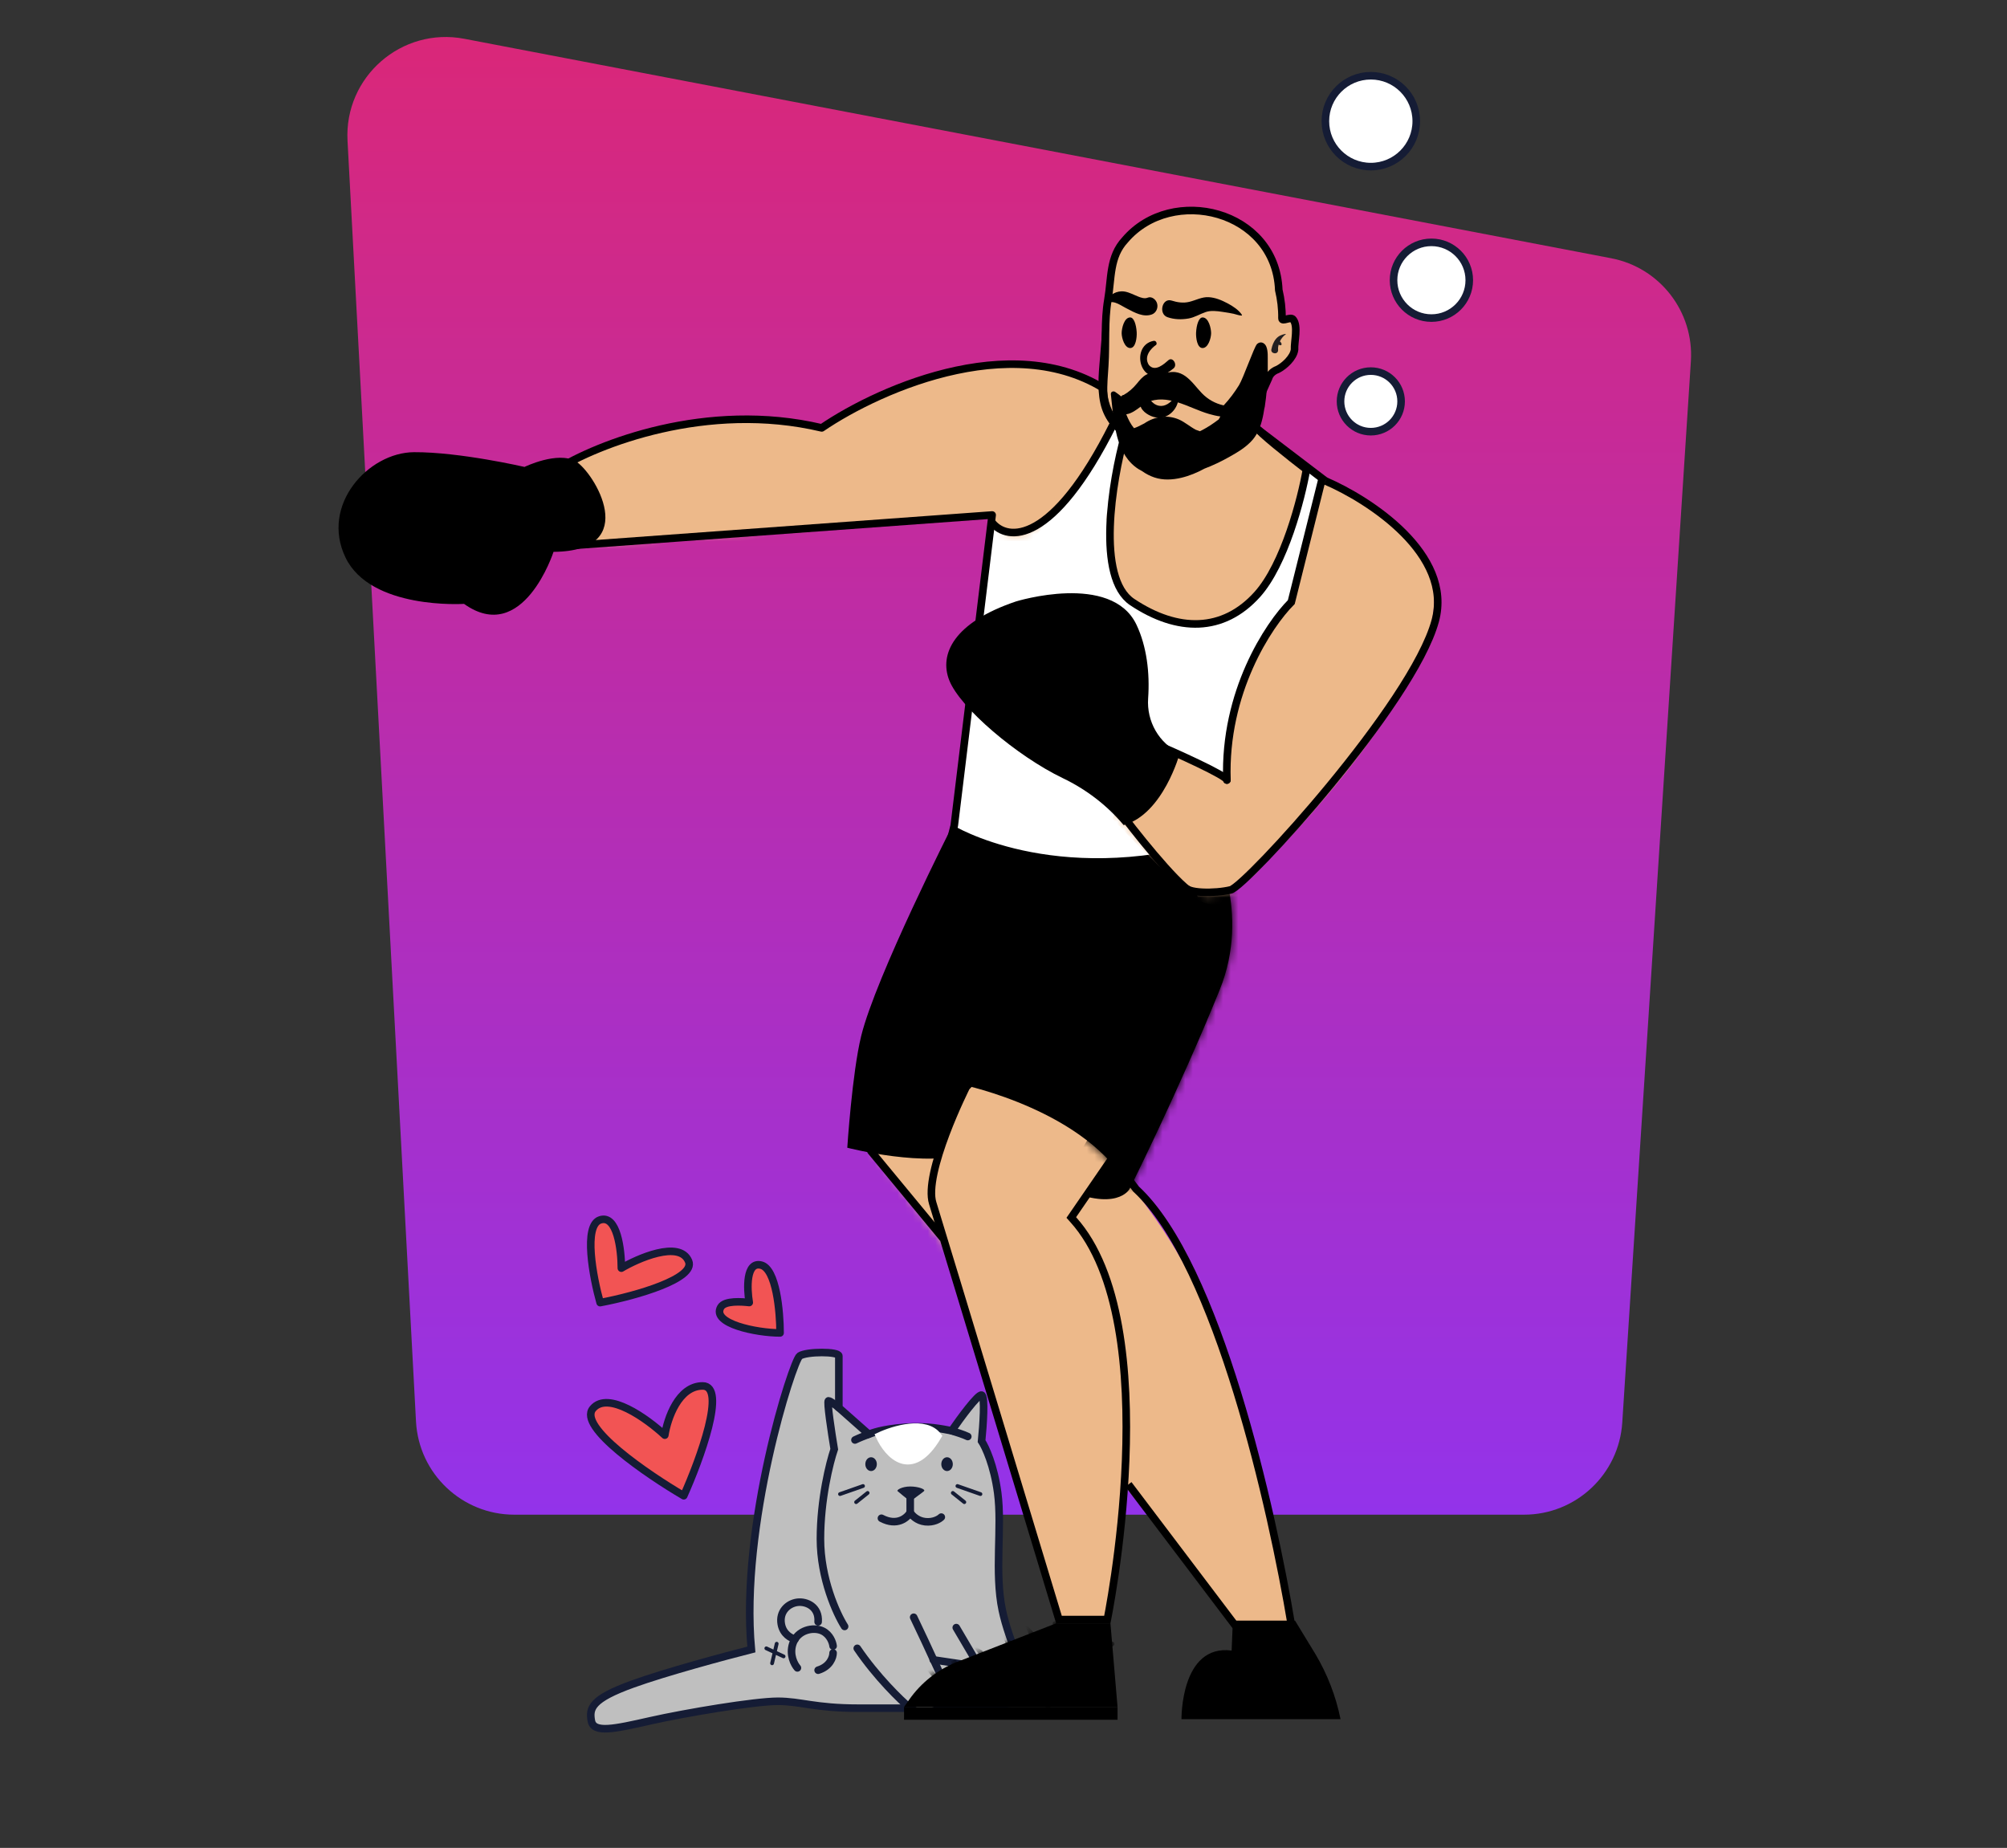 <svg width="265" height="244" viewBox="0 0 265 244" fill="none" xmlns="http://www.w3.org/2000/svg">
<rect x="0" y="0" width="265" height="244" fill="#333333" stroke="none"/>
<path d="M67.909 200H201.227C208.081 200 213.758 194.679 214.2 187.839L223.26 47.706C223.683 41.165 219.169 35.331 212.73 34.099L61.312 5.122C53.018 3.534 45.436 10.152 45.887 18.584L54.928 187.694C55.297 194.594 60.999 200 67.909 200Z" fill="url(#paint0_linear_8_2)"/>
<path d="M110.759 185.88L114.711 189.376C115.167 189.224 116.383 188.707 119.423 188.464C122.463 188.221 124.54 188.718 125.655 188.92C126.77 187.299 129.12 184.087 129.607 184.208C130.093 184.33 129.809 188.312 129.607 190.288C130.113 191.048 131.248 193.48 131.735 197.128C132.343 201.688 131.279 207.616 132.343 212.631C133.194 216.644 135.535 221.599 136.599 223.575C135.869 224.426 134.775 224.639 134.319 224.639C132.495 225.247 126.77 225.5 124.135 225.551C123.476 225.855 122.068 226.433 121.703 226.311C121.338 226.189 120.538 225.754 120.183 225.551H113.343C107.568 225.551 105.744 224.639 102.704 224.639C99.664 224.639 90.544 226.159 85.832 227.223C81.121 228.287 78.385 228.895 78.081 227.223C77.777 225.551 78.081 224.335 83.552 222.359C87.93 220.778 95.813 218.661 99.208 217.799C97.688 201.384 104.68 179.649 105.592 179.041C106.504 178.433 110.759 178.433 110.759 179.041V185.88Z" fill="#BFBFBF" stroke="#151C35" stroke-linecap="round"/>
<path d="M126.263 214.911L129.303 220.079" stroke="#151C35" stroke-linecap="round"/>
<path d="M110.76 185.88C110.405 185.576 109.635 184.968 109.392 184.968C109.148 184.968 109.797 189.224 110.152 191.352C109.544 193.126 108.328 197.979 108.328 203.208C108.328 208.436 110.456 213.088 111.52 214.759" stroke="#151C35" stroke-linecap="round"/>
<path d="M120.183 225.551C118.917 224.487 115.745 221.417 113.191 217.647" stroke="#151C35" stroke-linecap="round"/>
<path d="M124.135 225.551C124.54 225.348 125.381 224.852 125.503 224.487C125.625 224.122 122.311 217.039 120.639 213.544" stroke="#151C35" stroke-linecap="round"/>
<path d="M123.223 219.167C126.314 219.623 132.677 220.566 133.407 220.687C134.319 220.839 134.623 220.839 134.623 221.903C134.623 222.967 134.471 224.183 134.319 224.639" stroke="#151C35" stroke-linecap="round"/>
<path d="M101.184 217.647L103.464 218.711" stroke="#151C35" stroke-width="0.5" stroke-linecap="round"/>
<path d="M102.552 217.039L101.944 219.623" stroke="#151C35" stroke-width="0.5" stroke-linecap="round"/>
<path d="M105.288 220.231C104.882 219.775 104.193 218.499 104.68 217.039C105.288 215.215 107.416 214.759 108.632 215.367C109.604 215.854 109.949 216.887 110 217.343" stroke="#151C35" stroke-linecap="round"/>
<path d="M110 218.255C110 218.813 109.604 220.049 108.024 220.535" stroke="#151C35" stroke-linecap="round"/>
<path d="M104.984 216.431C104.477 216.33 103.403 215.793 103.16 214.455C102.856 212.784 104.072 211.72 105.288 211.568C106.504 211.416 108.176 212.176 108.024 214.151" stroke="#151C35" stroke-linecap="round"/>
<path d="M118.511 196.885C118.633 197.007 119.677 197.848 120.183 198.253C120.791 197.797 121.855 197.037 122.007 196.885C122.248 196.645 121.247 196.277 120.183 196.277C119.119 196.277 118.359 196.733 118.511 196.885Z" fill="#151C35"/>
<path d="M120.183 197.584V199.712C120.386 200.067 121.065 200.806 122.159 200.928C123.254 201.05 124.034 200.573 124.287 200.32" stroke="#151C35" stroke-linecap="round"/>
<path d="M120.183 199.712C119.778 200.421 118.451 201.566 116.383 200.472" stroke="#151C35" stroke-linecap="round"/>
<ellipse cx="115.015" cy="193.328" rx="0.76" ry="0.912" fill="#151C35"/>
<path d="M116.13 189.622C117.245 192.075 120.344 195.509 123.823 189.622C122.217 187.482 118.025 188.73 116.13 189.622Z" fill="white" stroke="white"/>
<ellipse cx="125.047" cy="193.328" rx="0.76" ry="0.912" fill="#151C35"/>
<path d="M114.711 189.376C114.306 189.528 113.374 189.893 112.887 190.136" stroke="#151C35" stroke-linecap="round"/>
<path d="M125.655 188.92C126.162 189.072 127.297 189.437 127.783 189.68" stroke="#151C35" stroke-linecap="round"/>
<path d="M110.912 197.28L113.951 196.216" stroke="#151C35" stroke-width="0.5" stroke-linecap="round"/>
<path d="M129.455 197.28L126.415 196.216" stroke="#151C35" stroke-width="0.5" stroke-linecap="round"/>
<path d="M113.039 198.344L114.559 197.128" stroke="#151C35" stroke-width="0.5" stroke-linecap="round"/>
<path d="M127.327 198.344L125.807 197.128" stroke="#151C35" stroke-width="0.5" stroke-linecap="round"/>
<path d="M115.351 152.047L162.704 214.346H170.296C170.296 214.346 165.215 157.587 133.988 145.368L115.351 152.047Z" fill="#EDB98A"/>
<mask id="mask0_8_2" style="mask-type:luminance" maskUnits="userSpaceOnUse" x="115" y="145" width="56" height="70">
<path d="M169.734 213.759C169.737 213.789 169.74 213.818 169.743 213.846H162.952L116.162 152.288L133.98 145.902C149.261 151.983 158.229 168.955 163.377 184.596C165.954 192.425 167.56 199.877 168.522 205.373C169.002 208.12 169.322 210.377 169.521 211.947C169.62 212.731 169.69 213.344 169.734 213.759Z" fill="white"/>
<path d="M169.734 213.759C169.737 213.789 169.74 213.818 169.743 213.846H162.952L116.162 152.288L133.98 145.902C149.261 151.983 158.229 168.955 163.377 184.596C165.954 192.425 167.56 199.877 168.522 205.373C169.002 208.12 169.322 210.377 169.521 211.947C169.62 212.731 169.69 213.344 169.734 213.759Z" stroke="white"/>
</mask>
<g mask="url(#mask0_8_2)">
<path d="M149.142 157.004C149.142 157.004 158.447 159.528 154.716 203.838L112.707 152.989L117.2 138.651C117.2 138.651 142.266 140.353 149.142 157.004Z" fill="#EDB98A"/>
</g>
<path d="M172.362 62.052C172.362 62.052 167.395 80.756 157.079 81.558C146.762 82.361 152.39 53.723 152.39 53.723L148.58 52.499C148.58 52.499 135.896 77.861 130.836 67.853L127.165 100.455C127.165 100.455 131.987 110.683 161.043 104.849C161.043 104.849 172.44 78.558 174.485 63.391L172.362 62.052Z" fill="white"/>
<path d="M125.788 108.946C125.788 108.946 115.635 128.946 113.708 136.798C112.515 141.661 111.873 151.547 111.873 151.547C111.873 151.547 122.589 154.314 127.985 152.181L139.001 128.714L125.788 108.946Z" fill="black"/>
<path d="M149.142 157.004C149.142 157.004 147.444 160.218 139.923 156.705L145.393 150.022C145.393 150.022 149.325 153.498 149.142 157.004Z" fill="black"/>
<path d="M148.337 149.72C148.466 149.962 148.567 150.159 148.638 150.301L141.673 160.436L141.45 160.76L141.713 161.053C144.805 164.497 146.656 169.514 147.671 175.166C148.684 180.809 148.854 187.031 148.626 192.828C148.398 198.623 147.774 203.98 147.207 207.889C146.923 209.842 146.653 211.433 146.455 212.535C146.356 213.086 146.275 213.514 146.218 213.804C146.215 213.819 146.213 213.833 146.21 213.847H139.823L139.756 213.627L139.263 211.998L137.494 206.15C136.023 201.293 134.049 194.772 132.034 188.119C128.004 174.815 123.809 160.977 123.15 158.856C122.861 157.927 122.951 156.522 123.307 154.859C123.66 153.218 124.253 151.407 124.892 149.714C125.531 148.023 126.211 146.462 126.732 145.323C126.993 144.753 127.213 144.29 127.368 143.97C127.445 143.81 127.507 143.685 127.548 143.601L127.581 143.536C130.606 140.265 133.396 139.123 135.851 139.152C138.336 139.181 140.593 140.41 142.525 142.101C144.454 143.789 146.015 145.901 147.097 147.602C147.637 148.45 148.055 149.192 148.337 149.72Z" fill="#EDB98A" stroke="black"/>
<path d="M174.484 63.391C174.484 63.391 191.077 68.478 189.206 81.208C187.335 93.938 166.522 114.553 166.522 114.553L161.926 102.76C161.926 102.76 161.907 101.97 161.943 100.699C162.17 92.862 165.222 85.368 170.51 79.573C170.51 79.573 174.102 65.257 174.484 63.391Z" fill="#EDB98A"/>
<path d="M125.788 108.946L133.388 130.952L127.165 143.249C127.165 143.249 143.717 146.688 149.142 157.004C149.142 157.004 155.701 143.885 161.043 130.704C165.239 120.351 160.161 111.106 160.161 111.106L125.788 108.946Z" fill="black"/>
<mask id="mask1_8_2" style="mask-type:luminance" maskUnits="userSpaceOnUse" x="125" y="108" width="38" height="50">
<path d="M125.788 108.946L133.388 130.952L127.165 143.249C127.165 143.249 143.717 146.688 149.142 157.004C149.142 157.004 155.701 143.885 161.043 130.704C165.239 120.351 160.161 111.106 160.161 111.106L125.788 108.946Z" fill="white"/>
</mask>
<g mask="url(#mask1_8_2)">
<path d="M142.085 152.989C142.085 152.989 157.217 128.289 157.622 125.859C158.028 123.428 157.082 108.946 157.082 108.946L164.019 108.129C164.019 108.129 166.402 124.508 165.121 131.53C163.841 138.551 149.73 162.045 149.215 161.505C148.7 160.965 142.085 152.989 142.085 152.989Z" fill="black"/>
</g>
<path d="M127.165 100.455L125.788 108.946C125.788 108.946 138.991 117.131 160.161 111.106L161.043 104.849C161.043 104.849 135.485 108.903 127.165 100.455Z" fill="white"/>
<path d="M150.14 98.086C150.436 98.073 162.432 100.793 166.665 107.096C170.898 113.398 163.288 118.425 159.269 118.162C155.25 117.898 144.246 103.656 144.246 103.656L150.14 98.086Z" fill="#EDB98A"/>
<mask id="mask2_8_2" style="mask-type:luminance" maskUnits="userSpaceOnUse" x="144" y="98" width="24" height="21">
<path d="M150.14 98.086C150.436 98.073 162.432 100.793 166.665 107.096C170.898 113.398 163.288 118.425 159.269 118.162C155.25 117.898 144.246 103.656 144.246 103.656L150.14 98.086Z" fill="white"/>
<path d="M163 103C160.167 101.333 154.2 98.2 153 99" stroke="white"/>
</mask>
<g mask="url(#mask2_8_2)">
<path d="M149.421 101.553C149.421 101.553 149.483 101.75 149.607 102.099C150.603 104.919 155.566 117.712 163.774 118.172C163.774 118.172 161.313 120.259 158.716 119.098C156.119 117.937 146.892 108.129 146.892 108.129L149.421 101.553Z" fill="#EDB98A"/>
</g>
<path d="M155.78 99.45C153.022 98.132 151.384 95.256 151.598 92.209C151.833 88.843 151.412 85.347 150.059 82.494C146.749 75.516 134.145 79.416 134.145 79.416C125.883 82.203 124.002 86.41 125.332 89.814C126.762 93.469 134.314 99.862 140.335 102.751C143.401 104.222 146.135 106.299 148.325 108.899L148.365 108.946C153.599 107.509 155.78 99.45 155.78 99.45Z" fill="black"/>
<path d="M174.5 63.5L170.5 79.5C167.5 82.5 161.6 91.4 162 103" stroke="black" stroke-linecap="round"/>
<path d="M127.165 143.249L133.238 129.707C133.657 128.774 133.643 127.705 133.201 126.783L128.727 117.457L132.039 127.484C132.261 128.155 132.215 128.886 131.912 129.524L126.275 141.364C125.91 142.132 126.339 143.042 127.165 143.249Z" fill="black"/>
<path d="M175 63.5C180.833 66 191.9 73.2 189.5 82C186.5 93 164.5 117 162.5 117.5C160.5 118 156.5 118 156.5 117" stroke="black"/>
<path d="M130.836 67.853L106.978 69.595L66.1 72.551V64.948C66.1 64.948 89.307 51.427 108.493 56.498C108.493 56.498 128.321 40.909 148.58 52.5C148.58 52.499 135.842 79.392 130.836 67.853Z" fill="#EDB98A"/>
<mask id="mask3_8_2" style="mask-type:luminance" maskUnits="userSpaceOnUse" x="66" y="48" width="83" height="25">
<path d="M130.836 67.853L106.978 69.595L66.1 72.551V64.948C66.1 64.948 89.307 51.427 108.493 56.498C108.493 56.498 128.321 40.909 148.58 52.5C148.58 52.499 135.842 79.392 130.836 67.853Z" fill="white"/>
</mask>
<g mask="url(#mask3_8_2)">
<path d="M130.836 67.853C130.836 67.853 136.133 67.465 140.362 60.717C140.362 60.717 139.064 71.911 133.809 72.551C128.555 73.191 130.836 67.853 130.836 67.853Z" fill="#EDB98A"/>
</g>
<mask id="mask4_8_2" style="mask-type:luminance" maskUnits="userSpaceOnUse" x="66" y="51" width="83" height="22">
<path d="M130.836 67.853L106.978 69.595L66.1 72.551V64.948L108.493 56.498C108.493 56.498 127.16 48.441 148.58 52.5C148.58 52.5 135.842 79.392 130.836 67.853Z" fill="white"/>
</mask>
<g mask="url(#mask4_8_2)">
<path d="M77.294 65.954C77.294 65.954 94.314 68.744 97.108 68.873C99.901 69.003 118.813 68.731 118.813 68.731L75.345 74.324L74.891 71.728L77.294 65.954Z" fill="#EDB98A"/>
</g>
<path d="M73.5 62C78.833 58.667 93.3 52.9 108.5 56.5C116.333 51.167 135.1 42.9 147.5 52.5M76 72L131 68L126 109L115 152L124.5 163.5" stroke="black" stroke-linejoin="round"/>
<path d="M149 196L163 214.5H170.5C168 199.5 160.8 167 150 157L148.5 155" stroke="black"/>
<path d="M69.253 61.654C69.253 61.654 73.617 59.534 76.003 60.904C78.388 62.273 84.868 72.767 73.086 72.866C73.086 72.866 69.071 85.295 61.269 79.736C61.269 79.736 48.958 80.546 45.62 73.616C42.282 66.686 48.633 59.739 54.666 59.707C60.699 59.674 69.253 61.654 69.253 61.654Z" fill="black"/>
<path d="M161.556 46.613C161.699 45.604 161.776 44.55 161.776 43.465C161.776 36.185 158.357 30.284 154.14 30.284C149.922 30.284 146.504 36.185 146.504 43.465C146.504 47.93 147.791 51.877 149.759 54.261C147.69 59.26 140.859 78.188 154.14 82.148C169.474 86.721 172.362 62.052 172.362 62.052L172.271 61.994C166.814 58.472 162.965 52.947 161.556 46.613Z" fill="#EDB98A"/>
<mask id="mask5_8_2" style="mask-type:luminance" maskUnits="userSpaceOnUse" x="146" y="30" width="27" height="53">
<path d="M161.556 46.613C161.699 45.604 161.776 44.55 161.776 43.465C161.776 36.185 158.357 30.284 154.14 30.284C149.922 30.284 146.504 36.185 146.504 43.465C146.504 47.93 147.791 51.877 149.759 54.261C147.69 59.26 140.859 78.188 154.14 82.148C169.474 86.721 172.362 62.052 172.362 62.052L172.271 61.994C166.814 58.472 162.965 52.947 161.556 46.613Z" fill="white"/>
</mask>
<g mask="url(#mask5_8_2)">
<path d="M156.017 53.544C156.017 53.544 159.74 57.554 159.616 60.977C159.492 64.4 145.989 68.69 145.989 68.69C145.989 68.69 148.09 55.873 149.519 53.958C149.519 53.958 150.529 55.302 153.091 55.134C153.091 55.134 155.373 54.525 156.017 53.544Z" fill="#EDB98A"/>
</g>
<path d="M152.411 55.302C150.784 55.302 149.698 54.366 149.68 54.349C149.631 54.306 149.627 54.231 149.67 54.182C149.714 54.133 149.789 54.129 149.838 54.172C149.96 54.28 152.854 56.762 156.337 53.056C156.383 53.008 156.458 53.006 156.505 53.05C156.553 53.095 156.556 53.17 156.511 53.218C154.996 54.829 153.567 55.302 152.411 55.302Z" fill="#19283F"/>
<path d="M146.962 38.955L155.911 38.616C155.911 38.616 155.072 42.762 156.424 43.664C157.776 44.565 157.174 40.599 158.438 41.801C159.354 42.672 159.289 44.839 158.933 45.919C158.763 46.433 158.879 46.998 159.259 47.385L160.656 48.809C161.038 49.198 161.691 49.085 161.921 48.592C161.921 48.592 164.153 36.633 160.002 31.525C155.851 26.417 146.971 29.982 146.962 38.955Z" fill="#19283F"/>
<path d="M147.734 49.339C147.709 49.339 147.683 49.336 147.657 49.329C146.366 48.985 146.154 47.888 146.145 47.841L146.1 47.594L146.337 47.509C148.54 46.723 148.732 42.807 148.734 42.768C148.741 42.605 148.873 42.479 149.043 42.484C149.207 42.491 149.334 42.629 149.327 42.793C149.32 42.964 149.131 46.851 146.807 47.956C146.923 48.203 147.197 48.592 147.811 48.756C147.969 48.798 148.063 48.961 148.021 49.119C147.985 49.252 147.865 49.339 147.734 49.339Z" fill="#19283F"/>
<path d="M152.315 42.541C152.315 43.014 152.086 43.397 151.804 43.397C151.522 43.397 151.293 43.014 151.293 42.541C151.293 42.068 151.522 41.685 151.804 41.685C152.086 41.685 152.315 42.068 152.315 42.541Z" fill="#19283F"/>
<path d="M148.245 42.31C148.245 42.783 148.016 43.166 147.734 43.166C147.452 43.166 147.223 42.783 147.223 42.31C147.223 41.838 147.452 41.455 147.734 41.455C148.016 41.455 148.245 41.838 148.245 42.31Z" fill="#19283F"/>
<path d="M148.003 51.605C147.886 51.605 147.775 51.536 147.728 51.421C147.666 51.27 147.738 51.096 147.89 51.034L150.923 49.788C151.075 49.725 151.248 49.798 151.31 49.949C151.373 50.101 151.3 50.274 151.149 50.337L148.116 51.583C148.079 51.598 148.041 51.605 148.003 51.605Z" fill="#19283F"/>
<path d="M151.254 40.938C150.822 40.938 150.526 40.848 150.499 40.839C150.342 40.79 150.256 40.623 150.305 40.467C150.354 40.311 150.52 40.225 150.676 40.273C150.726 40.288 151.876 40.625 152.892 39.703C153.013 39.593 153.201 39.602 153.311 39.723C153.421 39.844 153.412 40.032 153.291 40.142C152.576 40.791 151.805 40.938 151.254 40.938Z" fill="#19283F"/>
<path d="M148.825 40.759C148.709 40.759 148.388 40.728 147.874 40.676C147.446 40.633 146.86 40.573 146.735 40.578C146.57 40.58 146.435 40.452 146.431 40.288C146.427 40.125 146.557 39.989 146.721 39.985C146.869 39.981 147.299 40.022 147.934 40.086C148.308 40.123 148.733 40.166 148.825 40.166C148.989 40.166 149.122 40.299 149.122 40.463C149.122 40.626 148.989 40.759 148.825 40.759Z" fill="#19283F"/>
<path d="M158.096 45.749C157.984 45.749 157.876 45.712 157.794 45.639C157.721 45.573 157.714 45.461 157.78 45.387C157.846 45.314 157.959 45.308 158.032 45.374C158.069 45.406 158.156 45.395 158.212 45.35C158.278 45.297 158.329 45.205 158.373 45.059C158.518 44.575 158.475 44.048 158.434 43.539C158.423 43.411 158.412 43.279 158.36 43.178C158.32 43.098 158.245 43.041 158.184 43.047C158.098 43.053 158.016 43.161 157.932 43.374C157.809 43.692 157.681 44.019 157.693 44.349C157.696 44.448 157.619 44.53 157.521 44.534C157.422 44.535 157.34 44.46 157.337 44.362C157.322 43.959 157.47 43.58 157.6 43.245C157.656 43.102 157.805 42.719 158.156 42.692C158.357 42.675 158.57 42.806 158.678 43.015C158.762 43.18 158.777 43.363 158.789 43.511C158.831 44.027 158.878 44.612 158.714 45.161C158.673 45.298 158.599 45.496 158.434 45.629C158.334 45.709 158.213 45.749 158.096 45.749Z" fill="#19283F"/>
<path d="M146.62 214.347H139.452L126.416 219.427C123.848 220.427 121.634 222.164 120.052 224.419L119.369 225.393H147.559L146.62 214.347Z" fill="black"/>
<mask id="mask6_8_2" style="mask-type:luminance" maskUnits="userSpaceOnUse" x="119" y="214" width="29" height="12">
<path d="M146.62 214.347H139.452L126.416 219.427C123.848 220.427 121.634 222.164 120.052 224.419L119.369 225.393H147.559L146.62 214.347Z" fill="white"/>
</mask>
<g mask="url(#mask6_8_2)">
<path d="M138.351 227.006C138.208 227.006 138.082 226.903 138.059 226.757C137.72 224.66 139.088 222.341 142.124 219.865C144.343 218.054 146.69 216.818 146.713 216.805C146.858 216.73 147.038 216.785 147.114 216.931C147.191 217.075 147.135 217.255 146.989 217.331C146.898 217.378 137.915 222.143 138.645 226.662C138.671 226.824 138.561 226.976 138.399 227.002C138.383 227.005 138.367 227.006 138.351 227.006Z" fill="black"/>
</g>
<mask id="mask7_8_2" style="mask-type:luminance" maskUnits="userSpaceOnUse" x="119" y="214" width="29" height="12">
<path d="M146.62 214.347H139.452L126.416 219.427C123.848 220.427 121.634 222.164 120.052 224.419L119.369 225.393H147.559L146.62 214.347Z" fill="white"/>
</mask>
<g mask="url(#mask7_8_2)">
<path d="M124.361 222.015C124.283 222.015 124.206 222.009 124.13 221.996C123.506 221.89 123.079 221.403 122.695 220.914L122.286 220.392C122.185 220.263 122.207 220.077 122.336 219.976C122.466 219.875 122.652 219.897 122.753 220.027L123.163 220.548C123.488 220.963 123.815 221.341 124.23 221.412C124.491 221.455 124.788 221.367 125.027 221.173C125.247 220.995 125.428 220.726 125.551 220.394C125.674 220.062 125.685 219.628 125.577 219.362L126.115 219.113C126.317 219.496 126.716 219.79 127.183 219.899C127.617 220.001 128.117 219.949 128.589 219.753C128.736 219.691 128.849 219.63 128.943 219.56C129.197 219.373 129.365 219.073 129.393 218.759C129.399 218.694 129.385 218.618 129.36 218.55C129.286 218.468 129.217 218.381 129.153 218.289L128.322 217.093L129.556 217.869C129.691 217.954 129.793 218.079 129.864 218.219C130.184 218.541 130.603 218.749 131.037 218.789C131.592 218.84 132.163 218.604 132.49 218.185C132.826 217.755 132.896 217.132 132.661 216.669L131.605 214.591L133.148 216.339C133.516 216.756 133.844 217.029 134.181 217.2C134.586 217.404 135.021 217.456 135.375 217.341C135.747 217.22 136.034 216.885 136.058 216.545C136.075 216.292 135.951 216.012 135.831 215.741L135.045 213.96L136.309 215.387C136.48 215.58 136.75 215.719 137.069 215.777C137.392 215.836 137.731 215.815 138.049 215.783C138.376 215.75 138.734 215.686 138.911 215.467C139.112 215.219 139.065 214.81 138.999 214.412C138.972 214.251 139.081 214.098 139.243 214.071C139.406 214.044 139.558 214.154 139.585 214.315C139.669 214.822 139.729 215.401 139.373 215.84C139.059 216.229 138.558 216.327 138.109 216.373C137.765 216.408 137.359 216.433 136.962 216.36C136.863 216.342 136.752 216.316 136.636 216.277C136.652 216.377 136.657 216.48 136.65 216.585C136.61 217.166 136.161 217.709 135.559 217.905C135.056 218.068 134.457 218.004 133.913 217.729C133.723 217.632 133.549 217.516 133.391 217.393C133.367 217.805 133.22 218.215 132.958 218.55C132.51 219.124 131.733 219.45 130.981 219.38C130.619 219.346 130.266 219.225 129.949 219.034C129.858 219.431 129.624 219.795 129.296 220.037C129.164 220.135 129.008 220.221 128.817 220.3C128.231 220.544 127.602 220.607 127.047 220.477C126.748 220.406 126.467 220.278 126.226 220.105C126.203 220.287 126.161 220.457 126.108 220.6C125.948 221.031 125.704 221.389 125.401 221.634C125.097 221.88 124.722 222.015 124.361 222.015Z" fill="black"/>
</g>
<path d="M147.558 225.393H119.368V227.079H147.558V225.393Z" fill="black"/>
<path d="M173.675 218.389L171 214H162.784L162.622 217.939C155.864 217.074 156 227 156 227H162.249H171.821H177C176.395 223.981 175.272 221.074 173.675 218.389Z" fill="black"/>
<path d="M168.976 222.938C168.885 222.938 168.795 222.896 168.737 222.817C166.547 219.851 162.648 218.52 162.609 218.506C162.454 218.454 162.37 218.286 162.422 218.131C162.474 217.976 162.642 217.892 162.798 217.944C162.965 218 166.911 219.345 169.215 222.465C169.312 222.597 169.284 222.783 169.152 222.88C169.099 222.919 169.037 222.938 168.976 222.938Z" fill="black"/>
<path fill-rule="evenodd" clip-rule="evenodd" d="M146.287 39.579C146.777 36.722 146.477 33.909 148.546 31.683C154.747 24.398 168.423 27.763 168.848 38.295C169.138 39.514 169.29 40.775 169.269 42.033C169.262 42.569 170.438 41.727 170.747 42.195C171.435 43.067 170.878 45.091 170.928 46.177C170.791 47.232 169.56 48.348 168.692 48.782C168.168 48.972 167.68 49.355 167.508 49.914C166.431 52.317 165.643 54.311 163.85 55.997C163.388 56.431 158.563 59.129 156.936 59.203C152.173 59.42 146.086 57.823 145.724 52.06C145.649 50.793 145.796 49.502 145.868 48.239C146.05 45.357 145.805 42.389 146.287 39.579Z" fill="#EDB98A" stroke="black"/>
<path fill-rule="evenodd" clip-rule="evenodd" d="M146.33 38.159C146.327 38.124 146.28 38.119 146.273 38.154C146.127 38.843 146.058 39.541 145.951 40.239C145.848 40.911 145.752 41.585 145.678 42.262C145.538 43.539 145.429 44.819 145.332 46.1L145.308 46.421C145.141 48.677 144.802 51.034 145.294 53.273C145.713 55.183 146.896 56.684 148.382 57.757C149.788 58.772 151.466 59.388 153.118 59.706C154.891 60.048 156.976 60.079 158.34 58.62C158.886 58.035 158.057 56.962 157.46 57.495C156.058 58.744 154.191 58.48 152.527 58.084L152.477 58.072C151.016 57.721 149.537 57.157 148.344 56.144C147.025 55.025 146.325 53.42 146.172 51.632C146.085 50.627 146.126 49.618 146.174 48.613L146.18 48.501C146.235 47.352 146.295 46.203 146.347 45.053C146.394 44.005 146.428 42.952 146.423 41.901L146.42 41.371C146.413 40.303 146.42 39.219 146.33 38.159Z" fill="black"/>
<path fill-rule="evenodd" clip-rule="evenodd" d="M150.269 56.324C150.544 56.197 150.815 56.053 151.086 55.913C152.464 54.969 154.17 54.732 155.691 55.404C156.438 55.734 157.148 56.356 157.9 56.751C158.078 56.823 158.256 56.888 158.436 56.941C158.543 56.889 158.65 56.834 158.755 56.78C159.516 56.383 160.226 55.904 160.913 55.381C160.983 55.246 161.056 55.115 161.135 54.989C160.617 54.922 160.108 54.795 159.646 54.662C158.228 54.253 156.877 53.544 155.463 53.114C154.146 52.713 152.728 52.526 151.453 53.157C150.847 53.456 150.325 53.956 149.739 54.303C149.436 54.482 149.07 54.661 148.708 54.702C148.974 55.384 149.3 56.017 149.73 56.537C149.913 56.48 150.093 56.403 150.269 56.324ZM147.269 51.765C147.383 51.858 147.849 52.153 148.004 52.335C148.041 52.318 148.078 52.3 148.114 52.282C148.175 52.194 148.268 52.152 148.365 52.15C149.024 51.781 149.603 51.275 150.112 50.651C150.474 50.208 150.844 49.745 151.342 49.475C151.928 49.156 152.524 49.263 153.156 49.279C153.829 49.296 154.482 49.061 155.157 49.129C155.65 49.179 156.119 49.382 156.53 49.679C157.369 50.287 157.968 51.166 158.688 51.915C159.504 52.764 160.485 53.286 161.559 53.526C161.572 53.517 161.585 53.507 161.598 53.498C162.346 52.698 163.013 51.803 163.597 50.856C164.166 49.931 165.592 45.816 165.964 45.444C166.119 45.289 166.293 45.218 166.463 45.215C166.77 45.209 167.064 45.426 167.207 45.783C167.45 46.389 167.379 47.19 167.391 47.834C167.406 48.624 167.394 49.414 167.353 50.202C167.312 50.981 167.247 51.758 167.157 52.532C167.111 52.923 167.059 53.314 166.999 53.703C166.981 53.825 166.955 53.935 166.923 54.038C166.894 54.23 166.862 54.421 166.828 54.611C166.602 55.855 166.213 57.107 165.406 58.054C164.565 59.041 163.392 59.725 162.303 60.338C161.265 60.922 160.173 61.448 159.048 61.873C158.078 62.404 157.033 62.835 155.975 63.086C154.811 63.361 153.578 63.431 152.424 63.043C151.857 62.852 151.316 62.574 150.821 62.22C150.126 61.871 149.492 61.377 148.961 60.709C148.011 59.512 147.516 58.03 147.258 56.489C147.192 56.095 146.943 54.584 146.918 54.348C146.838 53.586 146.758 52.824 146.677 52.062C146.639 51.703 147.045 51.581 147.269 51.765Z" fill="black"/>
<path fill-rule="evenodd" clip-rule="evenodd" d="M169.724 44.089C169.258 44.182 168.849 44.329 168.517 44.7C168.158 45.103 167.99 45.589 167.87 46.127C167.733 46.738 168.807 46.892 168.76 46.176L168.758 46.154C168.739 45.945 168.767 45.722 168.829 45.502C168.896 45.551 168.973 45.587 169.049 45.594C169.141 45.602 169.244 45.526 169.218 45.415C169.189 45.291 169.109 45.161 169.006 45.089L168.992 45.079V45.079C169.181 44.694 169.46 44.353 169.753 44.158C169.783 44.139 169.758 44.082 169.724 44.089Z" fill="#231F20"/>
<path fill-rule="evenodd" clip-rule="evenodd" d="M151.939 54.914C152.532 55.179 153.233 55.241 153.845 55.016C154.43 54.8 154.962 54.321 155.284 53.717C155.57 53.18 155.69 52.543 155.521 51.907C155.512 51.877 155.486 51.857 155.461 51.85C155.322 51.993 155.237 52.135 155.151 52.276C155.007 52.514 154.863 52.75 154.664 52.954C154.376 53.25 153.987 53.491 153.601 53.571C153.223 53.648 152.837 53.58 152.498 53.374C152.293 53.25 152.126 53.083 151.962 52.916C151.782 52.734 151.606 52.548 151.359 52.446C151.161 52.363 150.953 52.433 150.793 52.571C150.622 52.719 150.498 52.951 150.505 53.194C150.516 53.57 150.661 53.884 150.871 54.142C151.156 54.492 151.559 54.745 151.939 54.914ZM152.643 45.542C151.983 45.997 150.978 47.058 151.688 48.186C152.523 49.181 153.726 48.04 154.319 47.525C154.869 47.125 155.487 48.153 154.977 48.62C150.692 52.217 148.954 45.661 152.309 45.007C152.679 44.935 152.816 45.401 152.643 45.542ZM159.585 39.238C158.685 39.19 157.892 39.648 157.035 39.856C156.243 40.048 155.463 39.933 154.692 39.688C153.442 39.291 152.925 41.461 154.158 41.884C155.056 42.192 156.002 42.214 156.924 42.055C157.742 41.914 158.429 41.462 159.209 41.199C159.879 40.973 160.667 41.067 161.374 41.173L161.649 41.215C162.057 41.277 162.467 41.34 162.871 41.43C163.222 41.509 163.572 41.653 163.93 41.669C163.971 41.671 164.005 41.611 163.979 41.572C163.564 40.924 162.762 40.413 162.125 40.073L162.082 40.05C161.295 39.634 160.461 39.286 159.585 39.238ZM159.914 44.011L159.914 43.989C159.913 43.357 159.588 41.914 158.786 41.914C158.285 41.914 157.981 42.896 157.928 43.909L157.926 43.95C157.903 44.579 158.055 45.955 158.786 45.955C159.525 45.955 159.907 44.652 159.914 44.011V44.011ZM148.102 44.011L148.102 43.989C148.103 43.357 148.428 41.914 149.23 41.914C149.719 41.914 150.02 42.848 150.084 43.833L150.088 43.909C150.12 44.517 149.978 45.955 149.23 45.955C148.492 45.955 148.11 44.652 148.102 44.011V44.011ZM148.115 38.468L148.057 38.47C147.12 38.507 146.155 39.137 145.905 40.195C145.892 40.25 145.952 40.287 145.987 40.249C146.758 39.43 147.795 40.213 148.567 40.623L148.85 40.771C149.845 41.296 150.977 41.914 152.082 41.522C152.607 41.336 152.94 40.725 152.791 40.107C152.658 39.557 152.073 39.096 151.566 39.294L151.543 39.303C151.131 39.482 150.625 39.301 150.2 39.123L149.851 38.974C149.289 38.732 148.725 38.462 148.115 38.468V38.468Z" fill="black"/>
<path d="M148.5 57.5C146.833 63.5 144.7 76.3 149.5 79.5C155.5 83.5 161.5 83.5 166 78.5C169.6 74.5 171.833 65.833 172.5 62C170.333 60.333 166 56.9 166 56.5" stroke="black"/>
<path d="M164.5 55.5C168 58.167 175 63.5 175 63.5" stroke="black"/>
<path d="M161.5 103C161.5 103.276 161.724 103.5 162 103.5C162.276 103.5 162.5 103.276 162.5 103L161.5 103ZM151.803 98.46C153.466 99.172 155.959 100.276 158.034 101.272C159.072 101.771 159.998 102.238 160.66 102.614C160.993 102.802 161.245 102.96 161.41 103.082C161.494 103.144 161.538 103.184 161.557 103.205C161.566 103.215 161.558 103.208 161.546 103.186C161.535 103.167 161.5 103.1 161.5 103L162.5 103C162.5 102.864 162.452 102.757 162.416 102.693C162.378 102.626 162.332 102.57 162.292 102.526C162.211 102.439 162.109 102.355 162.004 102.278C161.791 102.12 161.497 101.939 161.153 101.744C160.461 101.351 159.511 100.872 158.466 100.371C156.374 99.367 153.867 98.256 152.197 97.54L151.803 98.46Z" fill="black"/>
<path d="M131 69C133 71.5 139 72 147 56" stroke="black"/>
<path d="M148.5 108C151.167 111.5 156.8 118.4 158 118" stroke="black"/>
<circle cx="181" cy="16" r="6" fill="white" stroke="#151C35" stroke-linejoin="round"/>
<circle cx="189" cy="37" r="5" fill="white" stroke="#151C35" stroke-linejoin="round"/>
<circle cx="181" cy="53" r="4" fill="white" stroke="#151C35" stroke-linejoin="round"/>
<path d="M92.781 183C89.581 183 88.114 187.333 87.781 189.5C85.448 187.333 80.281 183.6 78.281 186C76.281 188.4 85.448 194.667 90.281 197.5C92.448 192.667 95.981 183 92.781 183Z" fill="#F25454" stroke="#151C35" stroke-linejoin="round"/>
<path d="M90.923 166.538C89.745 163.669 84.068 166.235 82.043 167.448C82.043 165.021 81.482 160.348 79.239 161.076C76.995 161.804 78.304 168.662 79.239 172C84.068 171.09 91.858 168.814 90.923 166.538Z" fill="#F25454" stroke="#151C35" stroke-linejoin="round"/>
<path d="M100.495 167.046C102.499 167.54 103 173.221 103 176C99.868 176 93.918 174.765 95.171 172.604C95.698 171.694 97.989 171.883 98.929 171.986C98.616 170.134 98.49 166.552 100.495 167.046Z" fill="#F25454" stroke="#151C35" stroke-linejoin="round"/>
<defs>
<linearGradient id="paint0_linear_8_2" x1="134.5" y1="2" x2="134.5" y2="200" gradientUnits="userSpaceOnUse">
<stop stop-color="#DB2777"/>
<stop offset="1" stop-color="#9333EA"/>
</linearGradient>
</defs>
</svg>
